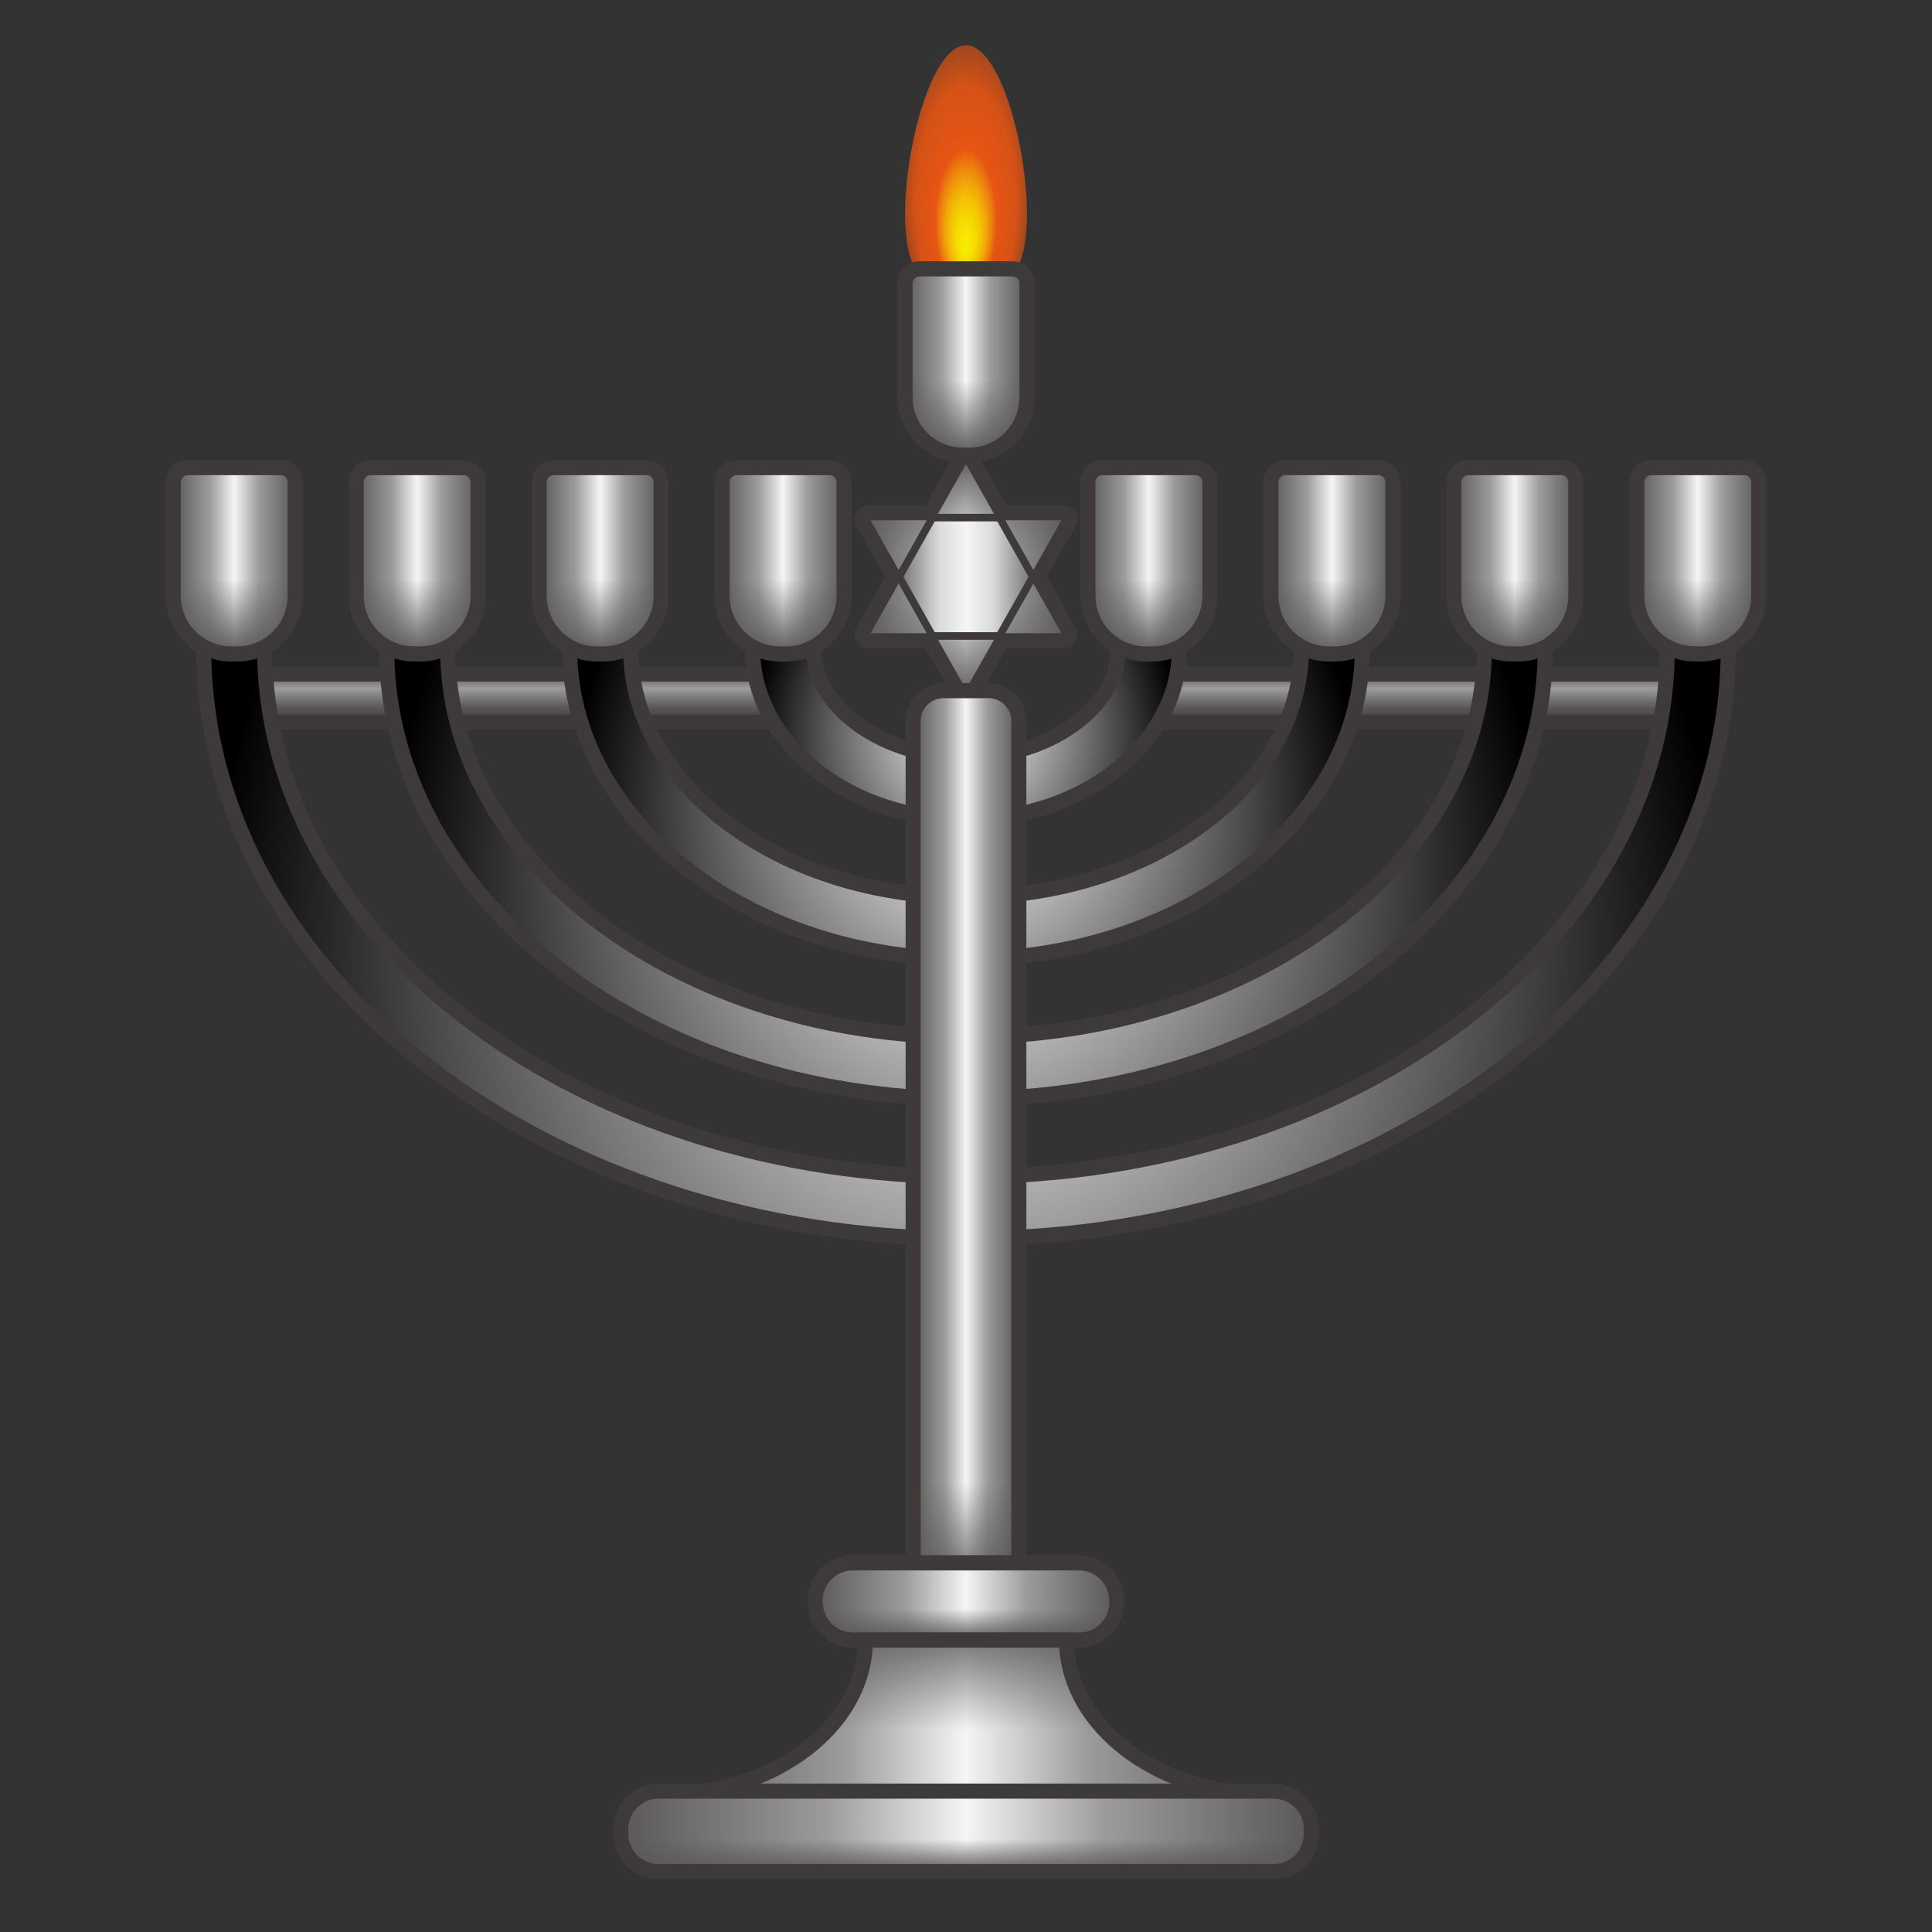 <svg height="64" preserveAspectRatio="none" viewBox="0 0 64 64" width="64" xmlns="http://www.w3.org/2000/svg" xmlns:xlink="http://www.w3.org/1999/xlink"><rect x="0" y="0" width="64" height="64" fill="#333333" stroke="none"/><linearGradient id="a"><stop offset="0" stop-color="#595757"/><stop offset=".3" stop-color="#9c9c9d"/><stop offset=".7" stop-color="#595757"/><stop offset="1" stop-color="#3e3a39"/></linearGradient><linearGradient id="b" gradientUnits="userSpaceOnUse" x1="46.882" x2="46.882" xlink:href="#a" y1="22.329" y2="23.921"/><linearGradient id="c" gradientUnits="userSpaceOnUse" x1="17.118" x2="17.118" xlink:href="#a" y1="22.329" y2="23.921"/><linearGradient id="d"><stop offset="0" stop-color="#fff"/><stop offset="1"/></linearGradient><radialGradient id="e" cx="31.902" cy="34.042" gradientTransform="matrix(.843 0 0 .859 5.1 2.024)" gradientUnits="userSpaceOnUse" r="29.717" xlink:href="#d"/><radialGradient id="f" cx="31.902" cy="31.347" gradientTransform="matrix(.843 0 0 .859 5.1 2.024)" gradientUnits="userSpaceOnUse" r="22.597" xlink:href="#d"/><radialGradient id="g" cx="31.902" cy="28.651" gradientTransform="matrix(.843 0 0 .859 5.1 2.024)" gradientUnits="userSpaceOnUse" r="15.477" xlink:href="#d"/><radialGradient id="h" cx="31.902" cy="25.956" gradientTransform="matrix(.843 0 0 .859 5.1 2.024)" gradientUnits="userSpaceOnUse" r="8.357" xlink:href="#d"/><radialGradient id="i" cx="31.902" cy="3.71" fy="4.691" gradientTransform="matrix(.843 0 0 1.958 5.1 -.936)" gradientUnits="userSpaceOnUse" r="2.481"><stop offset="0" stop-color="#f8eb00"/><stop offset=".074" stop-color="#f7e701"/><stop offset=".155" stop-color="#f6d902"/><stop offset=".24" stop-color="#f4c305"/><stop offset=".326" stop-color="#f0a509"/><stop offset=".414" stop-color="#ec7e0e"/><stop offset=".491" stop-color="#e75513"/><stop offset=".8" stop-color="#e75513" stop-opacity=".9"/><stop offset="1" stop-color="#e75513" stop-opacity=".6"/></radialGradient><linearGradient id="j"><stop offset="0" stop-color="#595757"/><stop offset=".3" stop-color="#9c9c9d"/><stop offset=".5" stop-color="#f5f5f5"/><stop offset=".7" stop-color="#9c9c9d"/><stop offset="1" stop-color="#595757"/></linearGradient><linearGradient id="k" gradientUnits="userSpaceOnUse" x1="29.98" x2="34.02" xlink:href="#j" y1="11.994" y2="11.994"/><linearGradient id="l"><stop offset="0" stop-color="#595757"/><stop offset=".4" stop-color="#595757" stop-opacity="0"/></linearGradient><linearGradient id="m" gradientUnits="userSpaceOnUse" x1="32" x2="32" xlink:href="#l" y1="15.08" y2="8.907"/><linearGradient id="n" gradientUnits="userSpaceOnUse" x1="23.92" x2="27.96" xlink:href="#j" y1="18.576" y2="18.576"/><linearGradient id="o" gradientUnits="userSpaceOnUse" x1="25.94" x2="25.94" xlink:href="#l" y1="21.663" y2="15.49"/><linearGradient id="p" gradientUnits="userSpaceOnUse" x1="17.86" x2="21.9" xlink:href="#j" y1="18.576" y2="18.576"/><linearGradient id="q" gradientUnits="userSpaceOnUse" x1="19.88" x2="19.88" xlink:href="#l" y1="21.663" y2="15.49"/><linearGradient id="r" gradientUnits="userSpaceOnUse" x1="11.799" x2="15.839" xlink:href="#j" y1="18.576" y2="18.576"/><linearGradient id="s" gradientUnits="userSpaceOnUse" x1="13.819" x2="13.819" xlink:href="#l" y1="21.663" y2="15.49"/><linearGradient id="t" gradientUnits="userSpaceOnUse" x1="5.739" x2="9.779" xlink:href="#j" y1="18.576" y2="18.576"/><linearGradient id="u" gradientUnits="userSpaceOnUse" x1="7.759" x2="7.759" xlink:href="#l" y1="21.663" y2="15.49"/><linearGradient id="v" gradientUnits="userSpaceOnUse" x1="54.221" x2="58.261" xlink:href="#j" y1="18.576" y2="18.576"/><linearGradient id="w" gradientUnits="userSpaceOnUse" x1="56.241" x2="56.241" xlink:href="#l" y1="21.663" y2="15.49"/><linearGradient id="x" gradientUnits="userSpaceOnUse" x1="48.161" x2="52.201" xlink:href="#j" y1="18.576" y2="18.576"/><linearGradient id="y" gradientUnits="userSpaceOnUse" x1="50.181" x2="50.181" xlink:href="#l" y1="21.663" y2="15.49"/><linearGradient id="z" gradientUnits="userSpaceOnUse" x1="42.1" x2="46.14" xlink:href="#j" y1="18.576" y2="18.576"/><linearGradient id="A" gradientUnits="userSpaceOnUse" x1="44.12" x2="44.12" xlink:href="#l" y1="21.663" y2="15.49"/><linearGradient id="B" gradientUnits="userSpaceOnUse" x1="36.04" x2="40.08" xlink:href="#j" y1="18.576" y2="18.576"/><linearGradient id="C" gradientUnits="userSpaceOnUse" x1="38.06" x2="38.06" xlink:href="#l" y1="21.663" y2="15.49"/><linearGradient id="D" gradientUnits="userSpaceOnUse" x1="28.562" x2="35.438" xlink:href="#j" y1="19.107" y2="19.107"/><linearGradient id="E" gradientUnits="userSpaceOnUse" x1="32" x2="32" y1="23.134" y2="15.08"><stop offset="0" stop-color="#595757"/><stop offset=".4" stop-color="#595757" stop-opacity="0"/><stop offset=".6" stop-color="#595757" stop-opacity="0"/><stop offset="1" stop-color="#595757"/></linearGradient><linearGradient id="F" gradientTransform="matrix(.866 -.5 .5 .866 -5.67 18.405)" gradientUnits="userSpaceOnUse" x1="30.354" x2="34.192" y1="18.336" y2="20.552"><stop offset="0" stop-color="#717071"/><stop offset=".3" stop-color="#d9dada"/><stop offset=".5" stop-color="#f5f5f5"/><stop offset=".7" stop-color="#d9dada"/><stop offset="1" stop-color="#717071"/></linearGradient><linearGradient id="G" gradientTransform="matrix(1 0 0 2.413 0 -31.121)" gradientUnits="userSpaceOnUse" x1="30.25" x2="33.75" xlink:href="#j" y1="28.362" y2="28.362"/><linearGradient id="H" gradientTransform="matrix(1 0 0 2.413 0 -31.121)" gradientUnits="userSpaceOnUse" x1="32" x2="32" y1="34.348" y2="22.375"><stop offset="0" stop-color="#595757" stop-opacity=".7"/><stop offset=".092" stop-color="#595757" stop-opacity="0"/></linearGradient><linearGradient id="I" gradientUnits="userSpaceOnUse" x1="27" x2="37" xlink:href="#j" y1="53.051" y2="53.051"/><linearGradient id="J" gradientUnits="userSpaceOnUse" x1="32" x2="32" xlink:href="#l" y1="54.329" y2="51.772"/><linearGradient id="K" gradientUnits="userSpaceOnUse" x1="22" x2="42" xlink:href="#j" y1="57.665" y2="57.665"/><linearGradient id="L" gradientUnits="userSpaceOnUse" x1="32" x2="32" y1="61" y2="54.329"><stop offset="0" stop-color="#595757"/><stop offset=".156" stop-color="#595757" stop-opacity="0"/><stop offset=".552" stop-color="#595757" stop-opacity="0"/><stop offset="1" stop-color="#595757" stop-opacity=".8"/></linearGradient><linearGradient id="M" gradientUnits="userSpaceOnUse" x1="20.562" x2="43.438" xlink:href="#j" y1="60.667" y2="60.667"/><linearGradient id="N" gradientUnits="userSpaceOnUse" x1="32" x2="32" xlink:href="#l" y1="62" y2="59.333"/><path d="m37.831 22.329h18.101v1.593h-18.101z" fill="url(#b)"/><path d="m56.183 24.171h-18.602v-2.093h18.602zm-18.102-.5h17.602v-1.093h-17.602z" fill="#3e3a39"/><path d="m8.067 22.329h18.101v1.593h-18.101z" fill="url(#c)"/><path d="m26.419 24.171h-18.602v-2.093h18.602zm-18.102-.5h17.602v-1.093h-17.602z" fill="#3e3a39"/><path d="m32 41.033c-13.924 0-25.251-8.769-25.251-19.547h2.02c0 9.644 10.421 17.489 23.231 17.489 12.809 0 23.231-7.845 23.231-17.489h2.02c0 10.778-11.327 19.547-25.251 19.547z" fill="url(#e)"/><path d="m32 41.283c-14.062 0-25.501-8.881-25.501-19.797v-.25h2.52v.25c0 9.506 10.309 17.239 22.981 17.239s22.98-7.733 22.98-17.239v-.25h2.521v.25c0 10.916-11.439 19.797-25.501 19.797zm-24.999-19.547c.175 10.525 11.322 19.047 24.999 19.047 13.677 0 24.824-8.521 24.999-19.047h-1.521c-.179 9.667-10.642 17.489-23.479 17.489s-23.301-7.823-23.479-17.489z" fill="#3e3a39"/><path d="m32 36.403c-10.582 0-19.191-6.692-19.191-14.917h2.02c0 7.091 7.703 12.86 17.171 12.86 9.468 0 17.171-5.769 17.171-12.86h2.02c0 8.225-8.609 14.917-19.191 14.917z" fill="url(#f)"/><path d="m32 36.653c-10.72 0-19.441-6.804-19.441-15.167v-.25h2.521v.25c0 6.953 7.59 12.609 16.92 12.609s16.921-5.657 16.921-12.609v-.25h2.52v.25c0 8.363-8.721 15.167-19.44 15.167zm-18.938-14.917c.172 7.973 8.602 14.417 18.938 14.417 10.336 0 18.765-6.444 18.938-14.417h-1.52c-.178 7.114-7.923 12.859-17.418 12.859-9.495 0-17.24-5.746-17.417-12.859z" fill="#3e3a39"/><path d="m32 31.774c-7.24 0-13.13-4.615-13.13-10.288h2.02c0 4.538 4.984 8.23 11.11 8.23 6.126 0 11.11-3.692 11.11-8.23h2.02c0 5.673-5.891 10.288-13.131 10.288z" fill="url(#g)"/><path d="m32 32.024c-7.378 0-13.38-4.727-13.38-10.538v-.25h2.52v.25c0 4.4 4.872 7.98 10.86 7.98s10.86-3.58 10.86-7.98v-.25h2.521v.25c0 5.811-6.003 10.538-13.381 10.538zm-12.876-10.288c.17 5.42 5.881 9.788 12.876 9.788s12.706-4.368 12.877-9.788h-1.521c-.178 4.561-5.203 8.23-11.355 8.23-6.152 0-11.178-3.669-11.355-8.23z" fill="#3e3a39"/><path d="m32 27.144c-3.899 0-7.07-2.538-7.07-5.658h2.02c0 1.952 2.313 3.601 5.05 3.601s5.05-1.649 5.05-3.601h2.02c0 3.12-3.171 5.658-7.07 5.658z" fill="url(#h)"/><path d="m32 27.395c-4.037 0-7.32-2.65-7.32-5.908v-.25h2.52v.25c0 1.816 2.198 3.351 4.8 3.351 2.602 0 4.8-1.534 4.8-3.351v-.25h2.521v.25c0 3.258-3.284 5.908-7.32 5.908zm-6.813-5.658c.165 2.867 3.158 5.158 6.813 5.158s6.647-2.292 6.813-5.158h-1.525c-.184 1.976-2.53 3.601-5.288 3.601s-5.104-1.625-5.289-3.601h-1.524z" fill="#3e3a39"/><path d="m34.02 7.097c0 2.273-.904 2.634-2.02 2.634s-2.02-.361-2.02-2.634.904-5.597 2.02-5.597 2.02 3.324 2.02 5.597z" fill="url(#i)"/><path d="m32.099 15.08h-.198c-1.061 0-1.921-.86-1.921-1.921v-3.772c0-.265.215-.48.48-.48h3.08c.265 0 .48.215.48.48v3.772c-0 1.061-.86 1.921-1.921 1.921z" fill="url(#k)"/><path d="m32.099 15.08h-.198c-1.061 0-1.921-.86-1.921-1.921v-3.772c0-.265.215-.48.48-.48h3.08c.265 0 .48.215.48.48v3.772c-0 1.061-.86 1.921-1.921 1.921z" fill="url(#m)"/><path d="m32.099 15.33h-.198c-1.197 0-2.171-.974-2.171-2.171v-3.772c0-.402.328-.73.73-.73h3.08c.402 0 .73.328.73.73v3.772c-0 1.197-.974 2.171-2.171 2.171zm-1.639-6.173c-.127 0-.23.103-.23.23v3.772c0 .921.75 1.671 1.671 1.671h.198c.921 0 1.671-.75 1.671-1.671v-3.772c0-.127-.104-.23-.23-.23h-3.08z" fill="#3e3a39"/><path d="m26.039 21.663h-.198c-1.061 0-1.921-.86-1.921-1.921v-3.772c0-.265.215-.48.48-.48h3.08c.265 0 .48.215.48.48v3.772c-0 1.061-.86 1.921-1.921 1.921z" fill="url(#n)"/><path d="m26.039 21.663h-.198c-1.061 0-1.921-.86-1.921-1.921v-3.772c0-.265.215-.48.48-.48h3.08c.265 0 .48.215.48.48v3.772c-0 1.061-.86 1.921-1.921 1.921z" fill="url(#o)"/><path d="m26.039 21.913h-.198c-1.197 0-2.171-.974-2.171-2.171v-3.771c0-.403.328-.73.73-.73h3.08c.403 0 .73.328.73.73v3.771c-0 1.197-.974 2.171-2.171 2.171zm-1.639-6.173c-.127 0-.23.104-.23.23v3.771c0 .921.75 1.671 1.671 1.671h.198c.921 0 1.671-.75 1.671-1.671v-3.771c0-.127-.104-.23-.23-.23z" fill="#3e3a39"/><path d="m19.979 21.663h-.198c-1.061 0-1.921-.86-1.921-1.921v-3.772c0-.265.215-.48.48-.48h3.08c.265 0 .48.215.48.48v3.772c0 1.061-.86 1.921-1.921 1.921z" fill="url(#p)"/><path d="m19.979 21.663h-.198c-1.061 0-1.921-.86-1.921-1.921v-3.772c0-.265.215-.48.48-.48h3.08c.265 0 .48.215.48.48v3.772c0 1.061-.86 1.921-1.921 1.921z" fill="url(#q)"/><path d="m19.979 21.913h-.199c-1.197 0-2.171-.974-2.171-2.171v-3.771c0-.403.328-.73.73-.73h3.08c.402 0 .73.328.73.73v3.771c0 1.197-.974 2.171-2.17 2.171zm-1.639-6.173c-.127 0-.23.104-.23.23v3.771c0 .921.75 1.671 1.671 1.671h.199c.921 0 1.67-.75 1.67-1.671v-3.771c0-.127-.103-.23-.23-.23z" fill="#3e3a39"/><path d="m13.919 21.663h-.198c-1.061 0-1.921-.86-1.921-1.921v-3.772c0-.265.215-.48.48-.48h3.08c.265 0 .48.215.48.48v3.772c0 1.061-.86 1.921-1.921 1.921z" fill="url(#r)"/><path d="m13.919 21.663h-.198c-1.061 0-1.921-.86-1.921-1.921v-3.772c0-.265.215-.48.48-.48h3.08c.265 0 .48.215.48.48v3.772c0 1.061-.86 1.921-1.921 1.921z" fill="url(#s)"/><path d="m13.918 21.913h-.198c-1.197 0-2.171-.974-2.171-2.171v-3.771c0-.403.328-.73.73-.73h3.08c.402 0 .73.328.73.73v3.771c0 1.197-.974 2.171-2.171 2.171zm-1.639-6.173c-.127 0-.23.104-.23.23v3.771c0 .921.75 1.671 1.671 1.671h.198c.921 0 1.671-.75 1.671-1.671v-3.771c0-.127-.103-.23-.23-.23z" fill="#3e3a39"/><path d="m7.858 21.663h-.198c-1.061 0-1.921-.86-1.921-1.921v-3.772c0-.265.215-.48.48-.48h3.08c.265 0 .48.215.48.48v3.772c0 1.061-.86 1.921-1.921 1.921z" fill="url(#t)"/><path d="m7.858 21.663h-.198c-1.061 0-1.921-.86-1.921-1.921v-3.772c0-.265.215-.48.48-.48h3.08c.265 0 .48.215.48.48v3.772c0 1.061-.86 1.921-1.921 1.921z" fill="url(#u)"/><path d="m7.858 21.913h-.198c-1.197 0-2.171-.974-2.171-2.171v-3.771c0-.403.328-.73.73-.73h3.08c.403 0 .73.328.73.73v3.771c-0 1.197-.974 2.171-2.171 2.171zm-1.639-6.173c-.127 0-.23.104-.23.23v3.771c0 .921.75 1.671 1.671 1.671h.198c.921 0 1.671-.75 1.671-1.671v-3.771c0-.127-.104-.23-.23-.23z" fill="#3e3a39"/><path d="m56.34 21.663h-.198c-1.061 0-1.921-.86-1.921-1.921v-3.772c0-.265.215-.48.48-.48h3.08c.265 0 .48.215.48.48v3.772c0 1.061-.86 1.921-1.921 1.921z" fill="url(#v)"/><path d="m56.34 21.663h-.198c-1.061 0-1.921-.86-1.921-1.921v-3.772c0-.265.215-.48.48-.48h3.08c.265 0 .48.215.48.48v3.772c0 1.061-.86 1.921-1.921 1.921z" fill="url(#w)"/><path d="m56.34 21.913h-.198c-1.197 0-2.171-.974-2.171-2.171v-3.771c0-.403.328-.73.73-.73h3.079c.402 0 .73.328.73.73v3.771c-0 1.197-.974 2.171-2.171 2.171zm-1.639-6.173c-.127 0-.23.104-.23.23v3.771c0 .921.75 1.671 1.671 1.671h.198c.921 0 1.671-.75 1.671-1.671v-3.771c0-.127-.104-.23-.23-.23z" fill="#3e3a39"/><path d="m50.28 21.663h-.198c-1.061 0-1.921-.86-1.921-1.921v-3.772c0-.265.215-.48.48-.48h3.08c.265 0 .48.215.48.48v3.772c0 1.061-.86 1.921-1.921 1.921z" fill="url(#x)"/><path d="m50.28 21.663h-.198c-1.061 0-1.921-.86-1.921-1.921v-3.772c0-.265.215-.48.48-.48h3.08c.265 0 .48.215.48.48v3.772c0 1.061-.86 1.921-1.921 1.921z" fill="url(#y)"/><path d="m50.28 21.913h-.199c-1.197 0-2.171-.974-2.171-2.171v-3.771c0-.403.328-.73.73-.73h3.08c.402 0 .73.328.73.73v3.771c0 1.197-.974 2.171-2.171 2.171zm-1.64-6.173c-.127 0-.23.104-.23.23v3.771c0 .921.75 1.671 1.671 1.671h.199c.921 0 1.671-.75 1.671-1.671v-3.771c0-.127-.104-.23-.23-.23z" fill="#3e3a39"/><path d="m44.22 21.663h-.198c-1.061 0-1.921-.86-1.921-1.921v-3.772c0-.265.215-.48.48-.48h3.08c.265 0 .48.215.48.48v3.772c0 1.061-.86 1.921-1.921 1.921z" fill="url(#z)"/><path d="m44.22 21.663h-.198c-1.061 0-1.921-.86-1.921-1.921v-3.772c0-.265.215-.48.48-.48h3.08c.265 0 .48.215.48.48v3.772c0 1.061-.86 1.921-1.921 1.921z" fill="url(#A)"/><path d="m44.22 21.913h-.198c-1.197 0-2.171-.974-2.171-2.171v-3.771c0-.403.328-.73.73-.73h3.079c.402 0 .73.328.73.73v3.771c-0 1.197-.974 2.171-2.171 2.171zm-1.639-6.173c-.127 0-.23.104-.23.23v3.771c0 .921.75 1.671 1.671 1.671h.198c.921 0 1.671-.75 1.671-1.671v-3.771c0-.127-.104-.23-.23-.23z" fill="#3e3a39"/><path d="m38.159 21.663h-.198c-1.061 0-1.921-.86-1.921-1.921v-3.772c0-.265.215-.48.48-.48h3.08c.265 0 .48.215.48.48v3.772c0 1.061-.86 1.921-1.921 1.921z" fill="url(#B)"/><path d="m38.159 21.663h-.198c-1.061 0-1.921-.86-1.921-1.921v-3.772c0-.265.215-.48.48-.48h3.08c.265 0 .48.215.48.48v3.772c0 1.061-.86 1.921-1.921 1.921z" fill="url(#C)"/><path d="m38.159 21.913h-.198c-1.197 0-2.171-.974-2.171-2.171v-3.771c0-.403.328-.73.73-.73h3.08c.402 0 .729.328.729.73v3.771c-0 1.197-.974 2.171-2.171 2.171zm-1.639-6.173c-.127 0-.23.104-.23.23v3.771c0 .921.75 1.671 1.671 1.671h.198c.921 0 1.671-.75 1.671-1.671v-3.771c0-.127-.103-.23-.229-.23z" fill="#3e3a39"/><path d="m34.393 19.107 1.017-1.802c.08-.141-.02-.318-.18-.318h-2.034l-1.017-1.802c-.08-.141-.279-.141-.359 0l-1.017 1.802h-2.034c-.16 0-.259.177-.18.318l1.017 1.802-1.017 1.802c-.08.141.02.318.18.318h2.034l1.017 1.802c.08.141.279.141.359 0l1.017-1.802h2.034c.16 0 .259-.177.18-.318z" fill="url(#D)"/><path d="m34.393 19.107 1.017-1.802c.08-.141-.02-.318-.18-.318h-2.034l-1.017-1.802c-.08-.141-.279-.141-.359 0l-1.017 1.802h-2.034c-.16 0-.259.177-.18.318l1.017 1.802-1.017 1.802c-.08.141.02.318.18.318h2.034l1.017 1.802c.08.141.279.141.359 0l1.017-1.802h2.034c.16 0 .259-.177.18-.318z" fill="url(#E)"/><path d="m32 23.384c-.166 0-.314-.087-.397-.232l-.945-1.675h-1.888c-.164 0-.311-.085-.394-.227-.084-.145-.086-.318-.004-.464l.948-1.679-.948-1.678c-.082-.146-.081-.32.004-.464.083-.142.23-.227.394-.227h1.888l.945-1.674c.165-.292.63-.292.795 0l.944 1.674h1.889c.164 0 .311.085.395.228.084.145.085.318.003.464l-.948 1.678.948 1.679c.082.146.081.319-.003.463-.083.143-.23.228-.395.228h-1.889l-.944 1.675c-.083.146-.231.233-.397.233zm-3.162-2.408h2.111l1.05 1.861 1.051-1.861h2.11l-1.056-1.87 1.057-1.87h-2.111l-1.051-1.861-1.05 1.861h-2.111l1.056 1.87z" fill="#3e3a39"/><path d="m30.891 21.068-1.107-1.961 1.107-1.96h2.218l1.106 1.96-1.106 1.961z" fill="url(#F)"/><path d="m33.036 17.271 1.036 1.836-1.036 1.836h-2.072l-1.036-1.836 1.036-1.836zm.146-.25h-.146-2.072-.146l-.072.127-1.036 1.836-.069.123.069.123 1.036 1.836.072.127h.146 2.072.146l.072-.127 1.036-1.836.069-.123-.069-.123-1.036-1.836z" fill="#3e3a39"/><path d="m33.75 51.772h-3.5v-27.894c0-.552.448-1 1-1h1.5c.552 0 1 .448 1 1z" fill="url(#G)"/><path d="m33.75 51.772h-3.5v-27.894c0-.552.448-1 1-1h1.5c.552 0 1 .448 1 1z" fill="url(#H)"/><path d="m34 52.022h-4v-28.144c0-.689.561-1.25 1.25-1.25h1.5c.689 0 1.25.561 1.25 1.25zm-3.5-.5h3v-27.644c0-.414-.337-.75-.75-.75h-1.5c-.414 0-.75.336-.75.75z" fill="#3e3a39"/><path d="m35.75 54.329h-7.5c-.69 0-1.25-.56-1.25-1.25v-.057c0-.69.56-1.25 1.25-1.25h7.5c.69 0 1.25.56 1.25 1.25v.057c0 .69-.56 1.25-1.25 1.25z" fill="url(#I)"/><path d="m35.75 54.329h-7.5c-.69 0-1.25-.56-1.25-1.25v-.057c0-.69.56-1.25 1.25-1.25h7.5c.69 0 1.25.56 1.25 1.25v.057c0 .69-.56 1.25-1.25 1.25z" fill="url(#J)"/><path d="m35.75 54.579h-7.5c-.827 0-1.5-.673-1.5-1.5 0-.884.673-1.557 1.5-1.557h7.5c.827 0 1.5.673 1.5 1.5 0 .884-.673 1.557-1.5 1.557zm-7.5-2.557c-.551 0-1 .448-1 1 0 .608.449 1.057 1 1.057h7.5c.552 0 1-.448 1-1 0-.608-.448-1.057-1-1.057z" fill="#3e3a39"/><path d="m28.667 54.329c0 2.824-2.985 5.114-6.667 5.114v1.557h20v-1.557c-3.682 0-6.667-2.29-6.667-5.114z" fill="url(#K)"/><path d="m28.667 54.329c0 2.824-2.985 5.114-6.667 5.114v1.557h20v-1.557c-3.682 0-6.667-2.29-6.667-5.114z" fill="url(#L)"/><path d="m42.25 61.25h-20.5v-2.057h.25c3.538 0 6.417-2.182 6.417-4.864v-.25h7.167v.25c0 2.683 2.879 4.864 6.417 4.864h.25zm-20-.5h19.5v-1.061c-3.592-.099-6.494-2.332-6.659-5.11h-6.182c-.165 2.778-3.068 5.011-6.659 5.11z" fill="#3e3a39"/><path d="m42.188 62h-20.375c-.69 0-1.25-.56-1.25-1.25v-.167c0-.69.56-1.25 1.25-1.25h20.375c.69 0 1.25.56 1.25 1.25v.167c0 .69-.56 1.25-1.25 1.25z" fill="url(#M)"/><path d="m42.188 62h-20.375c-.69 0-1.25-.56-1.25-1.25v-.167c0-.69.56-1.25 1.25-1.25h20.375c.69 0 1.25.56 1.25 1.25v.167c0 .69-.56 1.25-1.25 1.25z" fill="url(#N)"/><path d="m42.188 62.25h-20.375c-.827 0-1.5-.673-1.5-1.5v-.167c0-.827.673-1.5 1.5-1.5h20.375c.827 0 1.5.673 1.5 1.5v.167c0 .827-.673 1.5-1.5 1.5zm-20.375-2.667c-.551 0-1 .448-1 1v.167c0 .552.449 1 1 1h20.375c.552 0 1-.448 1-1v-.167c0-.552-.448-1-1-1z" fill="#3e3a39"/></svg>